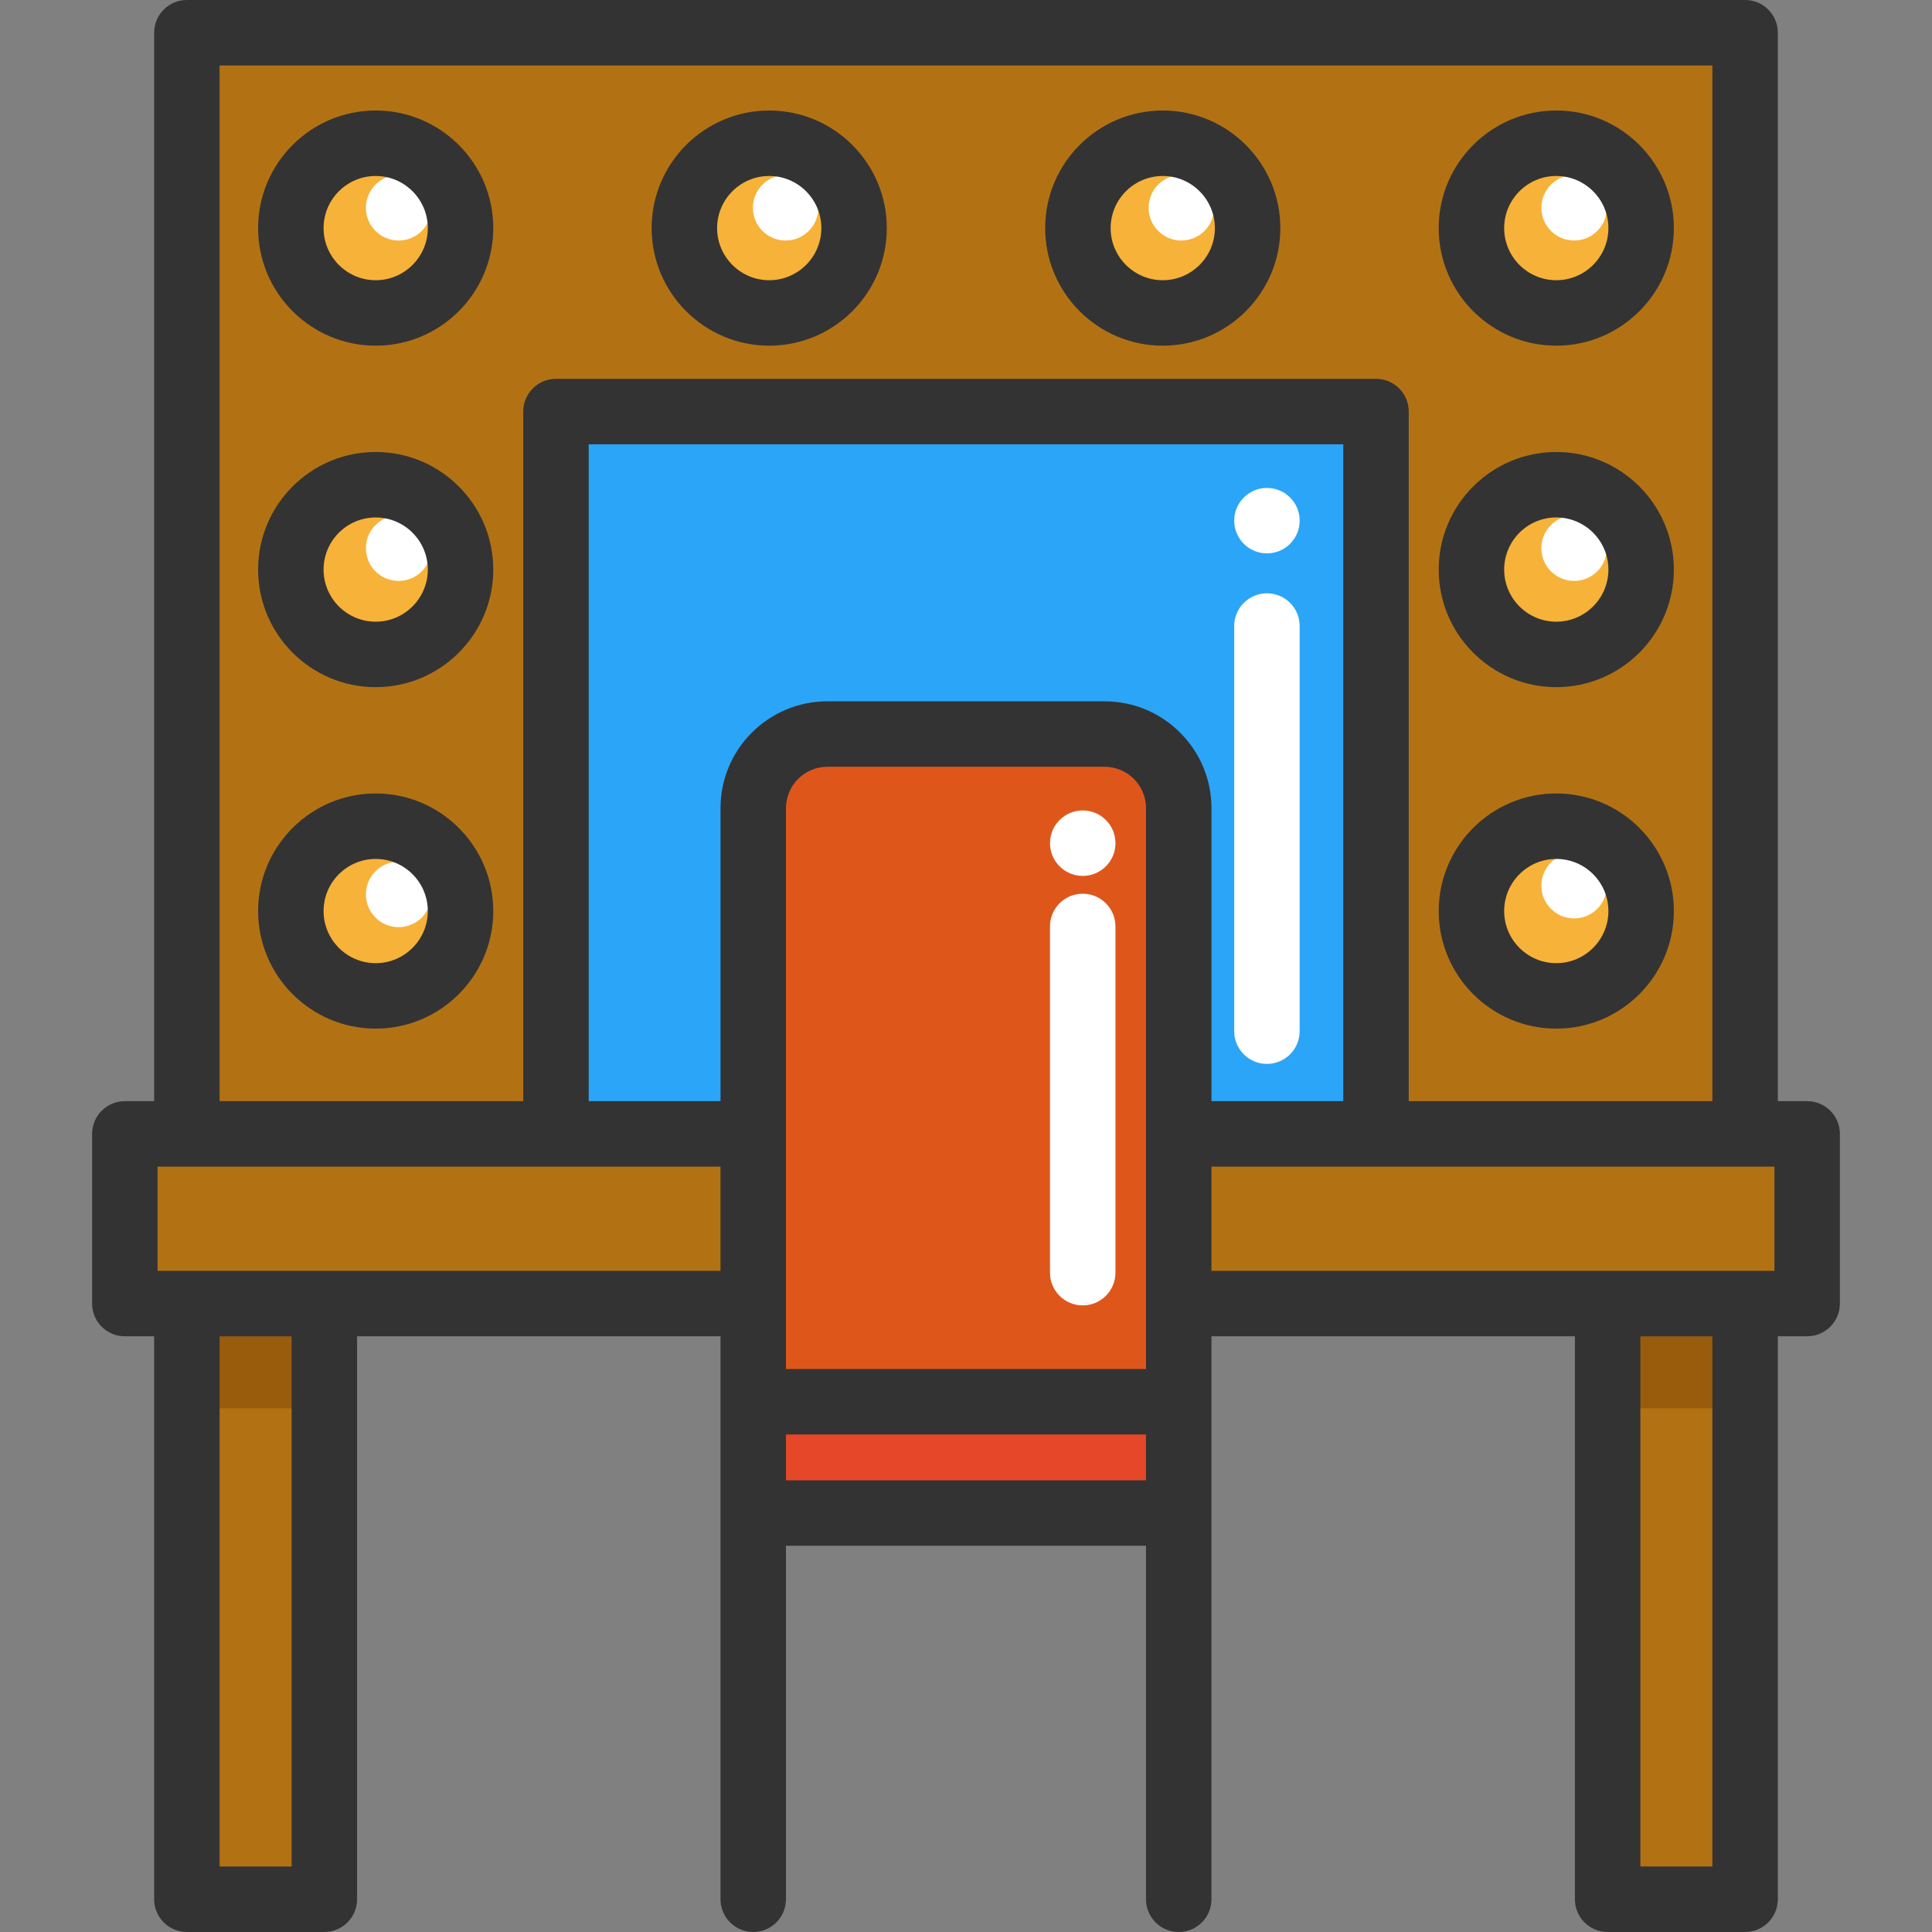 <?xml version="1.0"?>
<svg xmlns="http://www.w3.org/2000/svg" xmlns:xlink="http://www.w3.org/1999/xlink" version="1.1" id="Layer_1" x="0px" y="0px" viewBox="0 0 512.001 512.001" style="enable-background:new 0 0 512.001 512.001;" xml:space="preserve" width="512px" height="512px" class=""><rect x="0" y="0" width="512.001" height="512.001" fill="#808080" stroke="none"/><g><rect x="199.615" y="371.482" style="fill:#E54728;" width="112.755" height="29.493" data-original="#E54728"/><path style="fill:#DF561B" d="M312.376,345.46v26.023H199.621V345.46v-44.968v-86.327c0-10.837,8.79-19.627,19.627-19.627h73.501  c10.837,0,19.627,8.79,19.627,19.627v86.327V345.46z" data-original="#F95428" class="active-path" data-old_color="#df561b"/><g>
	<rect x="426.05" y="345.459" style="fill:#B27214;" width="36.432" height="157.862" data-original="#B27214" class=""/>
	<rect x="49.52" y="345.459" style="fill:#B27214;" width="36.432" height="157.862" data-original="#B27214" class=""/>
	<polygon style="fill:#B27214;" points="199.621,300.493 199.621,345.46 85.952,345.46 49.52,345.46 33.085,345.46 33.085,300.493    49.52,300.493 147.332,300.493  " data-original="#B27214" class=""/>
	<polygon style="fill:#B27214;" points="478.924,300.493 478.924,345.46 462.477,345.46 426.045,345.46 312.387,345.46    312.376,345.46 312.376,300.493 312.387,300.493 364.665,300.493 462.477,300.493  " data-original="#B27214" class=""/>
</g><g>
	<rect x="49.52" y="345.459" style="fill:#995C0D;" width="36.432" height="27.758" data-original="#995C0D" class=""/>
	<rect x="426.05" y="345.459" style="fill:#995C0D;" width="36.432" height="27.758" data-original="#995C0D" class=""/>
</g><path style="fill:#B27214;" d="M462.477,300.481v0.012h-97.812v-0.012V109.067H147.332v191.414v0.012H49.52v-0.012V8.676h412.957  L462.477,300.481L462.477,300.481z M434.916,60.444c0-12.41-10.062-22.484-22.484-22.484s-22.484,10.074-22.484,22.484  c0,12.422,10.062,22.496,22.484,22.496S434.916,72.866,434.916,60.444z M434.916,150.947c0-12.422-10.062-22.495-22.484-22.495  s-22.484,10.074-22.484,22.495c0,12.422,10.062,22.484,22.484,22.484S434.916,163.368,434.916,150.947z M434.916,241.438  c0-12.422-10.062-22.484-22.484-22.484s-22.484,10.062-22.484,22.484c0,12.422,10.062,22.484,22.484,22.484  S434.916,253.859,434.916,241.438z M330.627,60.444c0-12.41-10.062-22.484-22.484-22.484c-12.422,0-22.484,10.074-22.484,22.484  c0,12.422,10.062,22.496,22.484,22.496S330.627,72.866,330.627,60.444z M226.338,60.444c0-12.41-10.062-22.484-22.484-22.484  S181.37,48.034,181.37,60.444c0,12.422,10.062,22.496,22.484,22.496C216.275,82.94,226.338,72.866,226.338,60.444z M122.049,60.444  c0-12.41-10.062-22.484-22.484-22.484S77.081,48.034,77.081,60.444c0,12.422,10.062,22.496,22.484,22.496  S122.049,72.866,122.049,60.444z M122.049,150.947c0-12.422-10.062-22.495-22.484-22.495s-22.484,10.074-22.484,22.495  c0,12.422,10.062,22.484,22.484,22.484S122.049,163.368,122.049,150.947z M122.049,241.438c0-12.422-10.062-22.484-22.484-22.484  s-22.484,10.062-22.484,22.484c0,12.422,10.062,22.484,22.484,22.484S122.049,253.859,122.049,241.438z" data-original="#B27214" class=""/><path style="fill:#2BA5F7;" d="M364.665,300.481v0.012h-52.277h-0.012v-86.327c0-10.837-8.79-19.627-19.627-19.627h-73.501  c-10.837,0-19.627,8.79-19.627,19.627v86.327h-52.289v-0.012V109.067h217.333L364.665,300.481L364.665,300.481z" data-original="#2BA5F7" class=""/><g>
	<path style="fill:#F7B239;" d="M412.432,218.954c12.422,0,22.484,10.062,22.484,22.484c0,12.422-10.062,22.484-22.484,22.484   s-22.484-10.062-22.484-22.484C389.948,229.016,400.01,218.954,412.432,218.954z" data-original="#F7B239"/>
	<path style="fill:#F7B239;" d="M412.432,128.451c12.422,0,22.484,10.074,22.484,22.496s-10.062,22.484-22.484,22.484   s-22.484-10.062-22.484-22.484C389.948,138.525,400.01,128.451,412.432,128.451z" data-original="#F7B239"/>
	<path style="fill:#F7B239;" d="M412.432,37.96c12.422,0,22.484,10.074,22.484,22.484c0,12.422-10.062,22.496-22.484,22.496   s-22.484-10.074-22.484-22.496C389.948,48.034,400.01,37.96,412.432,37.96z" data-original="#F7B239"/>
	<path style="fill:#F7B239;" d="M308.143,37.96c12.422,0,22.484,10.074,22.484,22.484c0,12.422-10.062,22.496-22.484,22.496   c-12.422,0-22.484-10.074-22.484-22.496C285.659,48.034,295.721,37.96,308.143,37.96z" data-original="#F7B239"/>
	<path style="fill:#F7B239;" d="M99.565,218.954c12.422,0,22.484,10.062,22.484,22.484c0,12.422-10.062,22.484-22.484,22.484   s-22.484-10.062-22.484-22.484C77.081,229.016,87.143,218.954,99.565,218.954z" data-original="#F7B239"/>
	<path style="fill:#F7B239;" d="M99.565,128.451c12.422,0,22.484,10.074,22.484,22.496s-10.062,22.484-22.484,22.484   s-22.484-10.062-22.484-22.484C77.081,138.525,87.143,128.451,99.565,128.451z" data-original="#F7B239"/>
	<path style="fill:#F7B239;" d="M99.565,37.96c12.422,0,22.484,10.074,22.484,22.484c0,12.422-10.062,22.496-22.484,22.496   S77.081,72.866,77.081,60.444C77.081,48.034,87.143,37.96,99.565,37.96z" data-original="#F7B239"/>
	<path style="fill:#F7B239;" d="M203.854,37.96c12.422,0,22.484,10.074,22.484,22.484c0,12.422-10.062,22.496-22.484,22.496   S181.37,72.866,181.37,60.444C181.37,48.034,191.432,37.96,203.854,37.96z" data-original="#F7B239"/>
</g><g>
	<path style="fill:#FFFFFF;" d="M335.75,281.949c-4.792,0-8.674-3.884-8.674-8.674v-107.37c0-4.791,3.883-8.674,8.674-8.674   s8.674,3.884,8.674,8.674v107.37C344.425,278.065,340.542,281.949,335.75,281.949z" data-original="#FFFFFF" class=""/>
	<path style="fill:#FFFFFF;" d="M286.931,345.946c-4.792,0-8.674-3.884-8.674-8.674v-91.755c0-4.791,3.883-8.674,8.674-8.674   s8.674,3.884,8.674,8.674v91.755C295.605,342.062,291.723,345.946,286.931,345.946z" data-original="#FFFFFF" class=""/>
	<circle style="fill:#FFFFFF;" cx="335.756" cy="137.98" r="8.674" data-original="#FFFFFF" class=""/>
	<circle style="fill:#FFFFFF;" cx="286.937" cy="223.452" r="8.674" data-original="#FFFFFF" class=""/>
	<circle style="fill:#FFFFFF;" cx="105.643" cy="237.03" r="8.674" data-original="#FFFFFF" class=""/>
	<circle style="fill:#FFFFFF;" cx="105.643" cy="145.278" r="8.674" data-original="#FFFFFF" class=""/>
	<circle style="fill:#FFFFFF;" cx="105.643" cy="55.066" r="8.674" data-original="#FFFFFF" class=""/>
	<circle style="fill:#FFFFFF;" cx="208.197" cy="55.066" r="8.674" data-original="#FFFFFF" class=""/>
	<circle style="fill:#FFFFFF;" cx="313.064" cy="55.066" r="8.674" data-original="#FFFFFF" class=""/>
	<circle style="fill:#FFFFFF;" cx="417.156" cy="55.066" r="8.674" data-original="#FFFFFF" class=""/>
	<circle style="fill:#FFFFFF;" cx="417.156" cy="145.278" r="8.674" data-original="#FFFFFF" class=""/>
	<circle style="fill:#FFFFFF;" cx="417.156" cy="234.717" r="8.674" data-original="#FFFFFF" class=""/>
</g><g>
	<path style="fill:#333333" d="M478.92,291.816h-7.773V8.674c0-4.791-3.883-8.674-8.674-8.674H49.524   c-4.792,0-8.674,3.884-8.674,8.674v283.142h-7.769c-4.792,0-8.674,3.884-8.674,8.674v44.968c0,4.791,3.883,8.674,8.674,8.674h7.769   v149.194c0,4.791,3.883,8.674,8.674,8.674h36.43c4.792,0,8.674-3.884,8.674-8.674V354.131h96.314v149.194   c0,4.791,3.883,8.674,8.674,8.674c4.792,0,8.674-3.884,8.674-8.674v-93.678h95.412v93.678c0,4.791,3.883,8.674,8.674,8.674   s8.674-3.884,8.674-8.674V354.131h96.314v149.194c0,4.791,3.883,8.674,8.674,8.674h36.431c4.792,0,8.674-3.884,8.674-8.674V354.131   h7.773c4.792,0,8.674-3.884,8.674-8.674v-44.968C487.594,295.7,483.712,291.816,478.92,291.816z M77.28,494.651H58.199V354.135   H77.28V494.651z M453.799,494.651h-19.082V354.135h19.082V494.651z M58.199,17.349h395.601v274.467h-80.466V109.069   c0-4.791-3.883-8.674-8.674-8.674H147.337c-4.792,0-8.674,3.884-8.674,8.674v182.747H58.199V17.349z M208.292,214.169   c0-6.044,4.917-10.961,10.961-10.961h73.491c6.044,0,10.961,4.917,10.961,10.961v148.639h-95.412V214.169H208.292z    M292.744,185.859h-73.491c-15.609,0-28.31,12.699-28.31,28.31v77.647h-34.931V117.743h199.973v174.072h-34.932v-77.647   C321.053,198.558,308.353,185.859,292.744,185.859z M41.755,336.783v-27.619h149.187v27.619H41.755z M208.292,380.156h95.412   v12.143h-95.412L208.292,380.156L208.292,380.156z M321.053,309.165h149.193v27.619H321.053V309.165z" data-original="#333333" class=""/>
	<path style="fill:#333333" d="M99.563,91.61c17.182,0,31.162-13.98,31.162-31.162s-13.978-31.162-31.162-31.162   s-31.161,13.98-31.161,31.162S82.38,91.61,99.563,91.61z M99.563,46.636c7.617,0,13.813,6.196,13.813,13.813   s-6.196,13.813-13.813,13.813c-7.616,0-13.812-6.197-13.812-13.813S91.946,46.636,99.563,46.636z" data-original="#333333" class=""/>
	<path style="fill:#333333" d="M203.853,91.61c17.182,0,31.162-13.98,31.162-31.162s-13.98-31.162-31.162-31.162   s-31.161,13.978-31.161,31.162S186.67,91.61,203.853,91.61z M203.853,46.636c7.617,0,13.813,6.196,13.813,13.813   s-6.196,13.813-13.813,13.813c-7.616,0-13.812-6.197-13.812-13.813S196.237,46.636,203.853,46.636z" data-original="#333333" class=""/>
	<path style="fill:#333333" d="M308.143,91.61c17.182,0,31.162-13.98,31.162-31.162s-13.98-31.162-31.162-31.162   c-17.182,0-31.161,13.978-31.161,31.162S290.961,91.61,308.143,91.61z M308.143,46.636c7.617,0,13.813,6.196,13.813,13.813   s-6.196,13.813-13.813,13.813c-7.616,0-13.812-6.197-13.812-13.813S300.527,46.636,308.143,46.636z" data-original="#333333" class=""/>
	<path style="fill:#333333" d="M99.563,119.781c-17.182,0-31.161,13.98-31.161,31.162s13.978,31.162,31.161,31.162   s31.162-13.978,31.162-31.162S116.746,119.781,99.563,119.781z M99.563,164.756c-7.616,0-13.812-6.196-13.812-13.813   c0-7.617,6.196-13.813,13.812-13.813c7.617,0,13.813,6.197,13.813,13.813C113.376,158.559,107.18,164.756,99.563,164.756z" data-original="#333333" class=""/>
	<path style="fill:#333333" d="M99.563,210.276c-17.182,0-31.161,13.978-31.161,31.162s13.978,31.162,31.161,31.162   s31.162-13.98,31.162-31.162S116.746,210.276,99.563,210.276z M99.563,255.251c-7.616,0-13.812-6.197-13.812-13.813   c0-7.616,6.196-13.813,13.812-13.813c7.617,0,13.813,6.196,13.813,13.813C113.376,249.055,107.18,255.251,99.563,255.251z" data-original="#333333" class=""/>
	<path style="fill:#333333" d="M412.433,91.61c17.182,0,31.162-13.98,31.162-31.162s-13.98-31.162-31.162-31.162   s-31.161,13.978-31.161,31.162S395.251,91.61,412.433,91.61z M412.433,46.636c7.617,0,13.813,6.196,13.813,13.813   s-6.196,13.813-13.813,13.813c-7.616,0-13.812-6.197-13.812-13.813S404.817,46.636,412.433,46.636z" data-original="#333333" class=""/>
	<path style="fill:#333333" d="M412.433,182.105c17.182,0,31.162-13.978,31.162-31.162s-13.98-31.162-31.162-31.162   s-31.161,13.98-31.161,31.162S395.251,182.105,412.433,182.105z M412.433,137.13c7.617,0,13.813,6.197,13.813,13.813   c0,7.616-6.196,13.813-13.813,13.813c-7.616,0-13.812-6.196-13.812-13.813C398.621,143.326,404.817,137.13,412.433,137.13z" data-original="#333333" class=""/>
	<path style="fill:#333333" d="M412.433,272.599c17.182,0,31.162-13.98,31.162-31.162s-13.98-31.162-31.162-31.162   s-31.161,13.978-31.161,31.162S395.251,272.599,412.433,272.599z M412.433,227.624c7.617,0,13.813,6.196,13.813,13.813   c0,7.617-6.196,13.813-13.813,13.813c-7.616,0-13.812-6.197-13.812-13.813C398.621,233.821,404.817,227.624,412.433,227.624z" data-original="#333333" class=""/>
</g></g> </svg>

